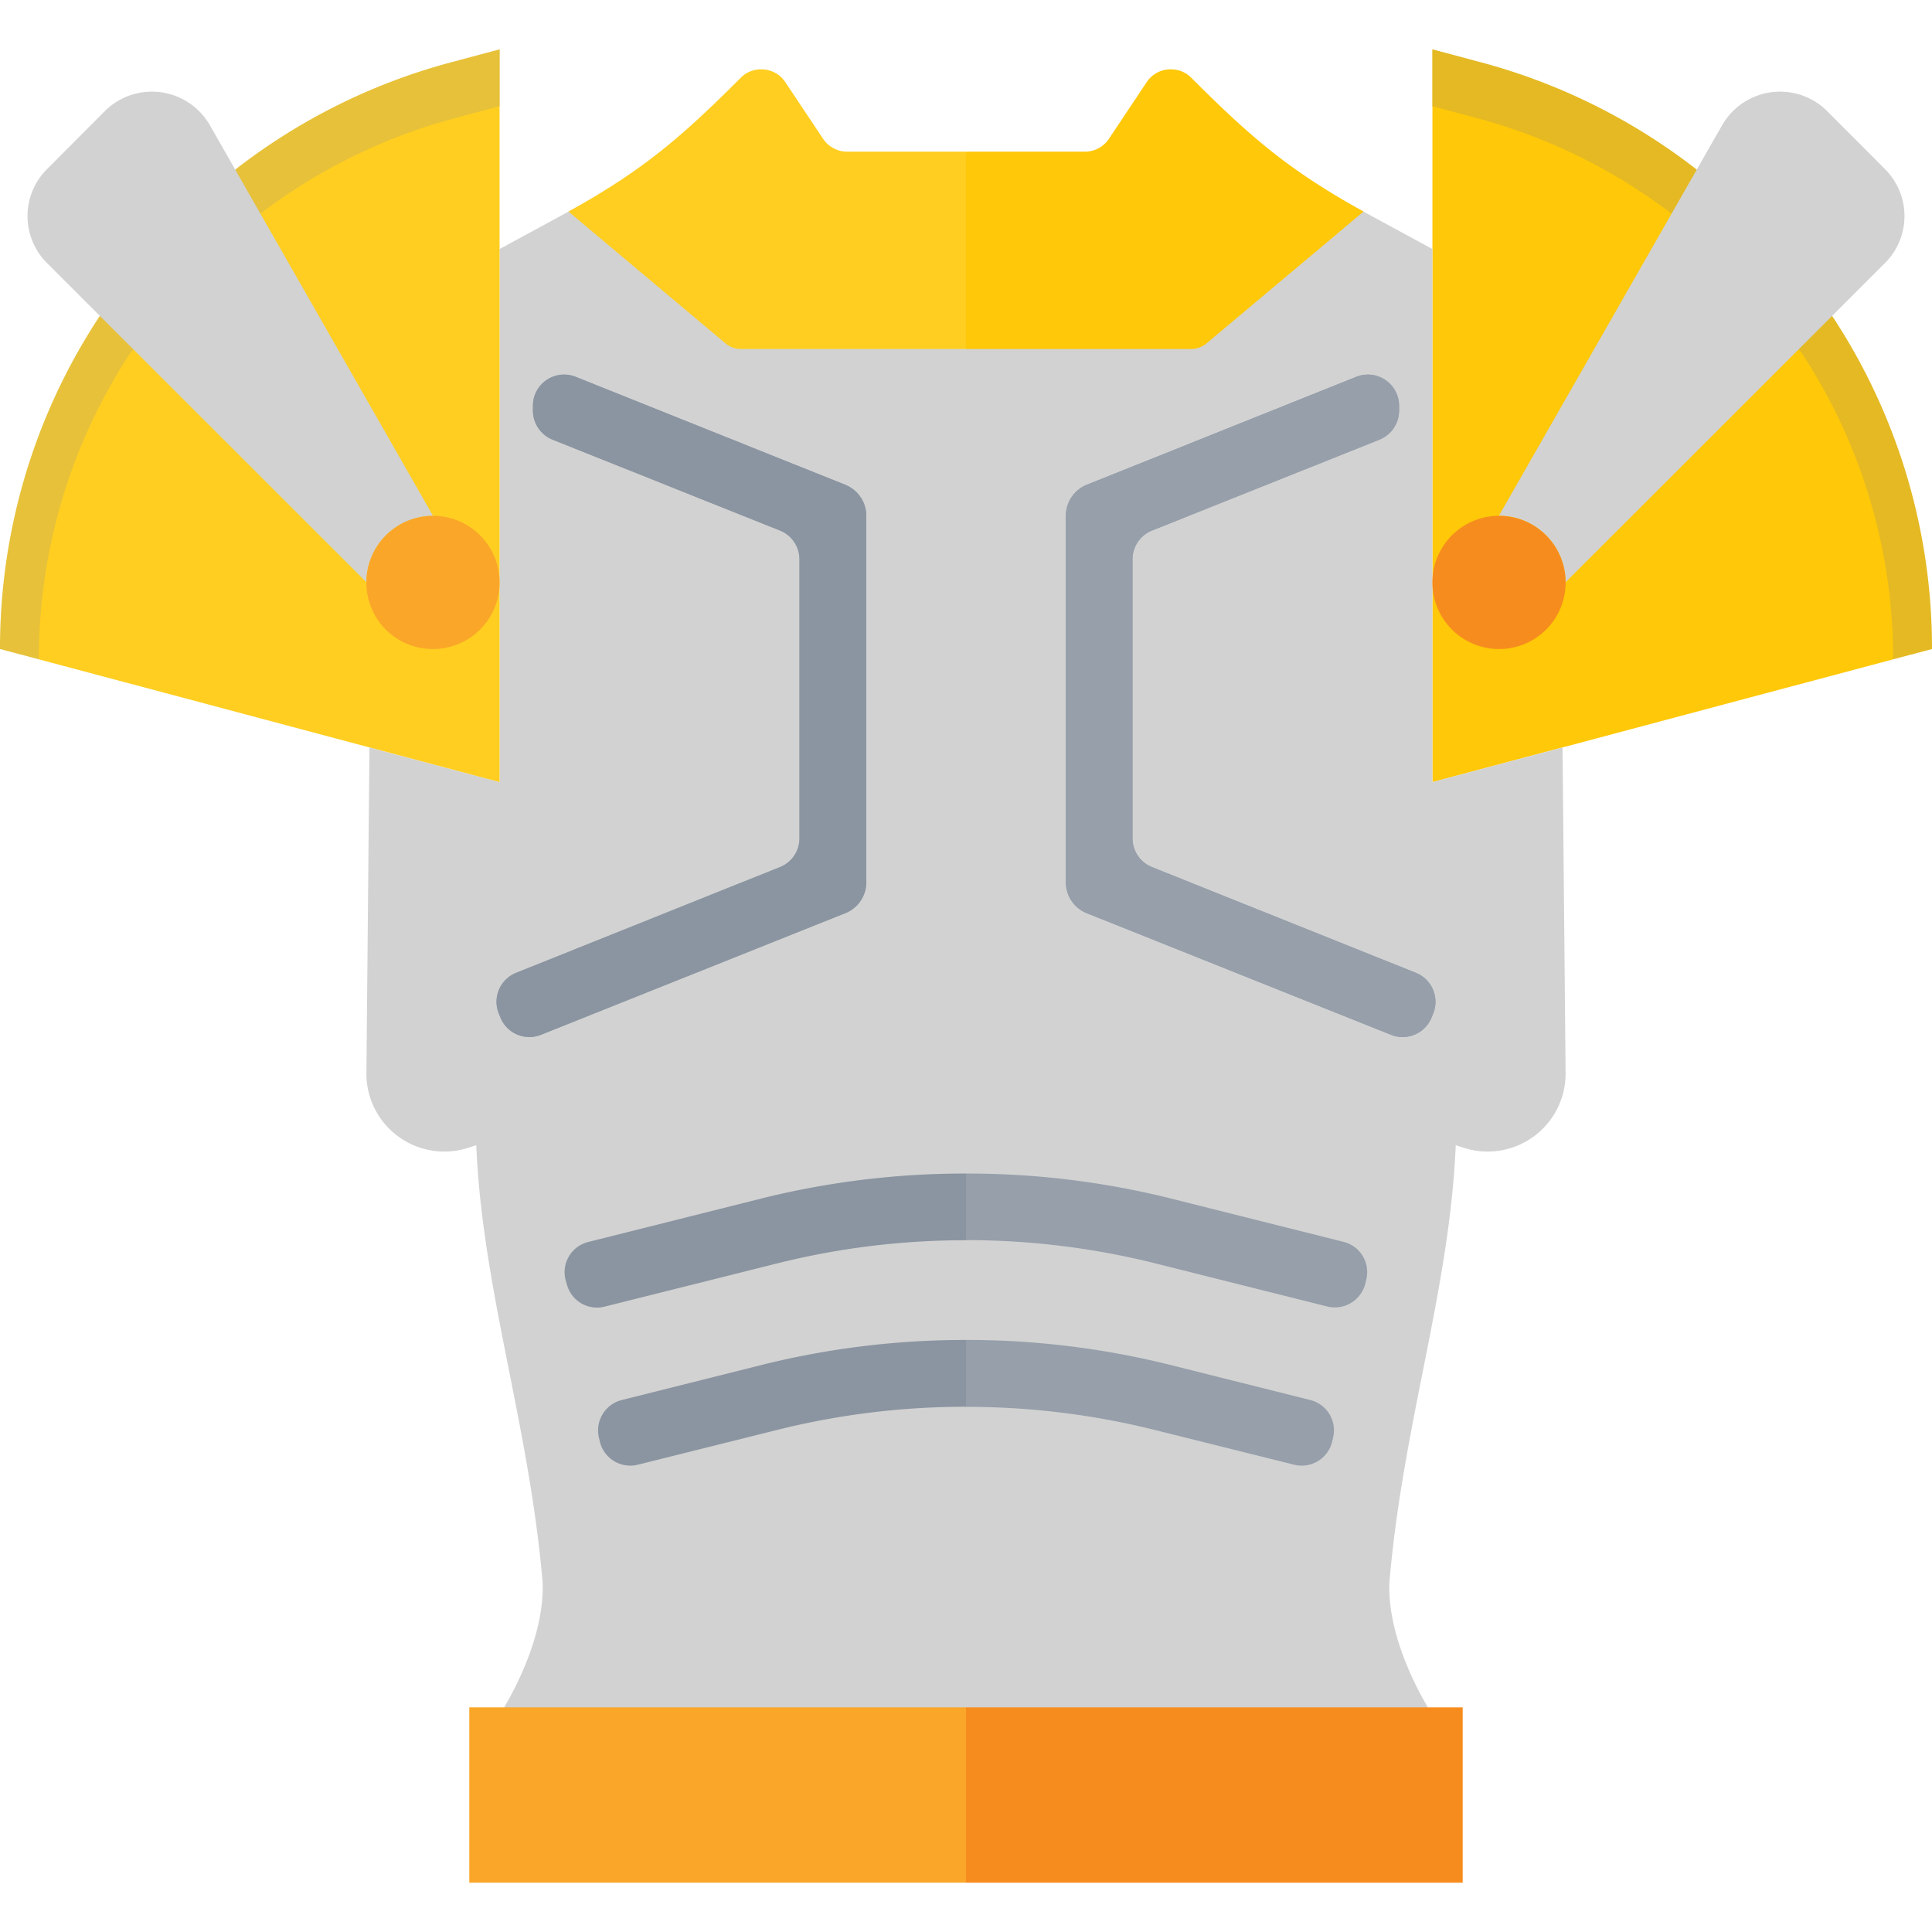 <svg xmlns="http://www.w3.org/2000/svg" viewBox="0 0 512 512"><defs><style>.a{fill:#e4b923;}.b{fill:#ffc808;}.c{fill:#d2d2d2;}.d{fill:#f78c1e;}.e,.h{fill:#969faa;}.e,.f{fill-rule:evenodd;}.f,.i{fill:#8b95a1;}.g{fill:#faa629;}.j{fill:#e7c139;}.k{fill:#ffce21;}</style></defs><title>Artboard 141</title><path class="a" d="M485.54,83.71h0L449.65,44.94a160.4,160.4,0,0,0-57.08-28.4l-13-3.47V28.14L501.7,174.73,512,172a159.62,159.62,0,0,0-26.46-88.26Z"/><path class="b" d="M477.3,93.3h0L444.23,57.58a148.46,148.46,0,0,0-52.69-26.24l-11.93-3.2V207.26L501.7,174.73A147.25,147.25,0,0,0,477.3,93.3Z"/><path class="c" d="M414.9,154.29l70.64-70.58h0l14-14a17.57,17.57,0,0,0,0-24.89l-15.34-15.4a17.7,17.7,0,0,0-27.81,3.75L397.23,136.67a17.67,17.67,0,0,1,17.67,17.62Z"/><path class="c" d="M345.51,47.49,256,51.94,201.89,250,256,454.42H379.61s-12.2-18.32-11.39-35.29c3.64-42.12,15.94-77.25,17.57-115.64l1.84.6a20.66,20.66,0,0,0,27.27-19.68l-.81-86.31-34.48,9.16V66Z"/><path class="d" d="M397.23,172a17.65,17.65,0,1,1,17.67-17.68A17.6,17.6,0,0,1,397.23,172Z"/><path class="e" d="M359.44,99.86a8.27,8.27,0,0,1,11.33,7.65v1.3a8.32,8.32,0,0,1-5.2,7.7l-60.23,24.07a8.22,8.22,0,0,0-5.21,7.64v73.95a8.22,8.22,0,0,0,5.21,7.64l69.88,28a8.27,8.27,0,0,1,4.61,10.73l-.44,1.09a8.27,8.27,0,0,1-10.73,4.61L288,242a8.78,8.78,0,0,1-5.53-8.19v-97.1a8.86,8.86,0,0,1,5.53-8.24Z"/><path class="e" d="M359.44,99.86a8.27,8.27,0,0,1,11.33,7.65v1.3a8.32,8.32,0,0,1-5.2,7.7l-60.23,24.07a8.22,8.22,0,0,0-5.21,7.64v73.95a8.22,8.22,0,0,0,5.21,7.64l69.88,28a8.27,8.27,0,0,1,4.61,10.73l-.44,1.09a8.27,8.27,0,0,1-10.73,4.61L288,242a8.78,8.78,0,0,1-5.53-8.19v-97.1a8.86,8.86,0,0,1,5.53-8.24Z"/><path class="c" d="M166.49,47.49,256,51.94V454.42H132.39s12.2-18.32,11.39-35.29c-3.64-42.12-15.94-77.25-17.57-115.64l-1.84.6A20.66,20.66,0,0,1,97.1,284.41l.81-86.31,34.48,9.16V66Z"/><path class="e" d="M152.56,99.86a8.27,8.27,0,0,0-11.33,7.65v1.3a8.32,8.32,0,0,0,5.2,7.7l60.23,24.07a8.22,8.22,0,0,1,5.21,7.64v73.95a8.22,8.22,0,0,1-5.21,7.64l-69.88,28a8.27,8.27,0,0,0-4.61,10.73l.44,1.09a8.27,8.27,0,0,0,10.73,4.61L224,242a8.82,8.82,0,0,0,5.58-8.19v-97.1a8.9,8.9,0,0,0-5.58-8.24Z"/><path class="f" d="M152.56,99.86a8.27,8.27,0,0,0-11.33,7.65v1.3a8.32,8.32,0,0,0,5.2,7.7l60.23,24.07a8.22,8.22,0,0,1,5.21,7.64v73.95a8.22,8.22,0,0,1-5.21,7.64l-69.88,28a8.27,8.27,0,0,0-4.61,10.73l.44,1.09a8.27,8.27,0,0,0,10.73,4.61L224,242a8.82,8.82,0,0,0,5.58-8.19v-97.1a8.9,8.9,0,0,0-5.58-8.24Z"/><polygon class="d" points="256 452.47 240.06 477.36 256 498.93 362.26 498.93 387.63 498.93 387.63 452.47 256 452.47"/><polygon class="g" points="256 452.47 256 498.93 149.74 498.93 124.37 498.93 124.37 452.47 256 452.47"/><path class="h" d="M256,311l-13.72,9.92L256,328.65a206.19,206.19,0,0,1,49.55,6l46.25,11.6a8.34,8.34,0,0,0,10-6l.27-1.14a8.25,8.25,0,0,0-6-10l-46.25-11.61A222.69,222.69,0,0,0,256,311Zm0,44.13-13,10,13,7.7a205.83,205.83,0,0,1,49.55,6L343,388.17a8.28,8.28,0,0,0,10-6l.27-1.14a8.26,8.26,0,0,0-6-10l-37.41-9.38A222.69,222.69,0,0,0,256,355.1Z"/><path class="i" d="M256,311v17.68a205.48,205.48,0,0,0-49.5,6l-46.3,11.6a8.25,8.25,0,0,1-10-6l-.33-1.14a8.25,8.25,0,0,1,6-10l46.25-11.61A222.69,222.69,0,0,1,256,311Zm0,44.13v17.68a205.48,205.48,0,0,0-49.5,6L169,388.17a8.28,8.28,0,0,1-10-6l-.27-1.14a8.31,8.31,0,0,1,6-10l37.41-9.38A222.69,222.69,0,0,1,256,355.1Z"/><path class="j" d="M26.46,83.71h0L62.35,44.94a160.4,160.4,0,0,1,57.08-28.4l13-3.47V28.14L10.3,174.73,0,172A159.62,159.62,0,0,1,26.46,83.71Z"/><path class="k" d="M34.7,93.3h0L67.77,57.58a148.46,148.46,0,0,1,52.69-26.24l11.93-3.2V207.26L10.3,174.73A147.66,147.66,0,0,1,34.7,93.3Z"/><path class="c" d="M97.1,154.29,26.46,83.71h0l-14-14a17.57,17.57,0,0,1,0-24.89l15.34-15.4a17.7,17.7,0,0,1,27.81,3.75l59.15,103.54A17.67,17.67,0,0,0,97.1,154.29Z"/><path class="g" d="M114.77,172A17.65,17.65,0,1,0,97.1,154.29,17.56,17.56,0,0,0,114.77,172Z"/><path class="b" d="M310.32,18.38a7.53,7.53,0,0,0-6.45,3.41l-10,15a7.69,7.69,0,0,1-6.4,3.41H256l-7.37,7.11L256,54.54l98.4,7.37,6.94-5.85c-19.84-11-29.87-19.68-45.65-35.46a7.46,7.46,0,0,0-5.37-2.22Z"/><path class="k" d="M201.68,18.38a7.53,7.53,0,0,1,6.45,3.41l10,15a7.76,7.76,0,0,0,6.4,3.41H256V54.54l-98.4,7.37-6.94-5.85c19.84-11,29.87-19.68,45.65-35.46a7.46,7.46,0,0,1,5.37-2.22Z"/><path class="b" d="M311.62,30.31a6.54,6.54,0,0,0-5.42,2.87l-8.35,12.58a6.43,6.43,0,0,1-5.36,2.87H256l-9.92,25.48L256,92.49h59.64a6.37,6.37,0,0,0,4-1.41L354.4,61.91c-16.64-9.16-25-16.48-38.28-29.71a6.38,6.38,0,0,0-4.5-1.89Z"/><path class="k" d="M200.38,30.31a6.48,6.48,0,0,1,5.42,2.87l8.35,12.58a6.43,6.43,0,0,0,5.36,2.87H256V92.49H196.36a6.37,6.37,0,0,1-4-1.41L157.6,61.91c16.64-9.16,25.05-16.48,38.28-29.71a6.38,6.38,0,0,1,4.5-1.89Z"/></svg>
